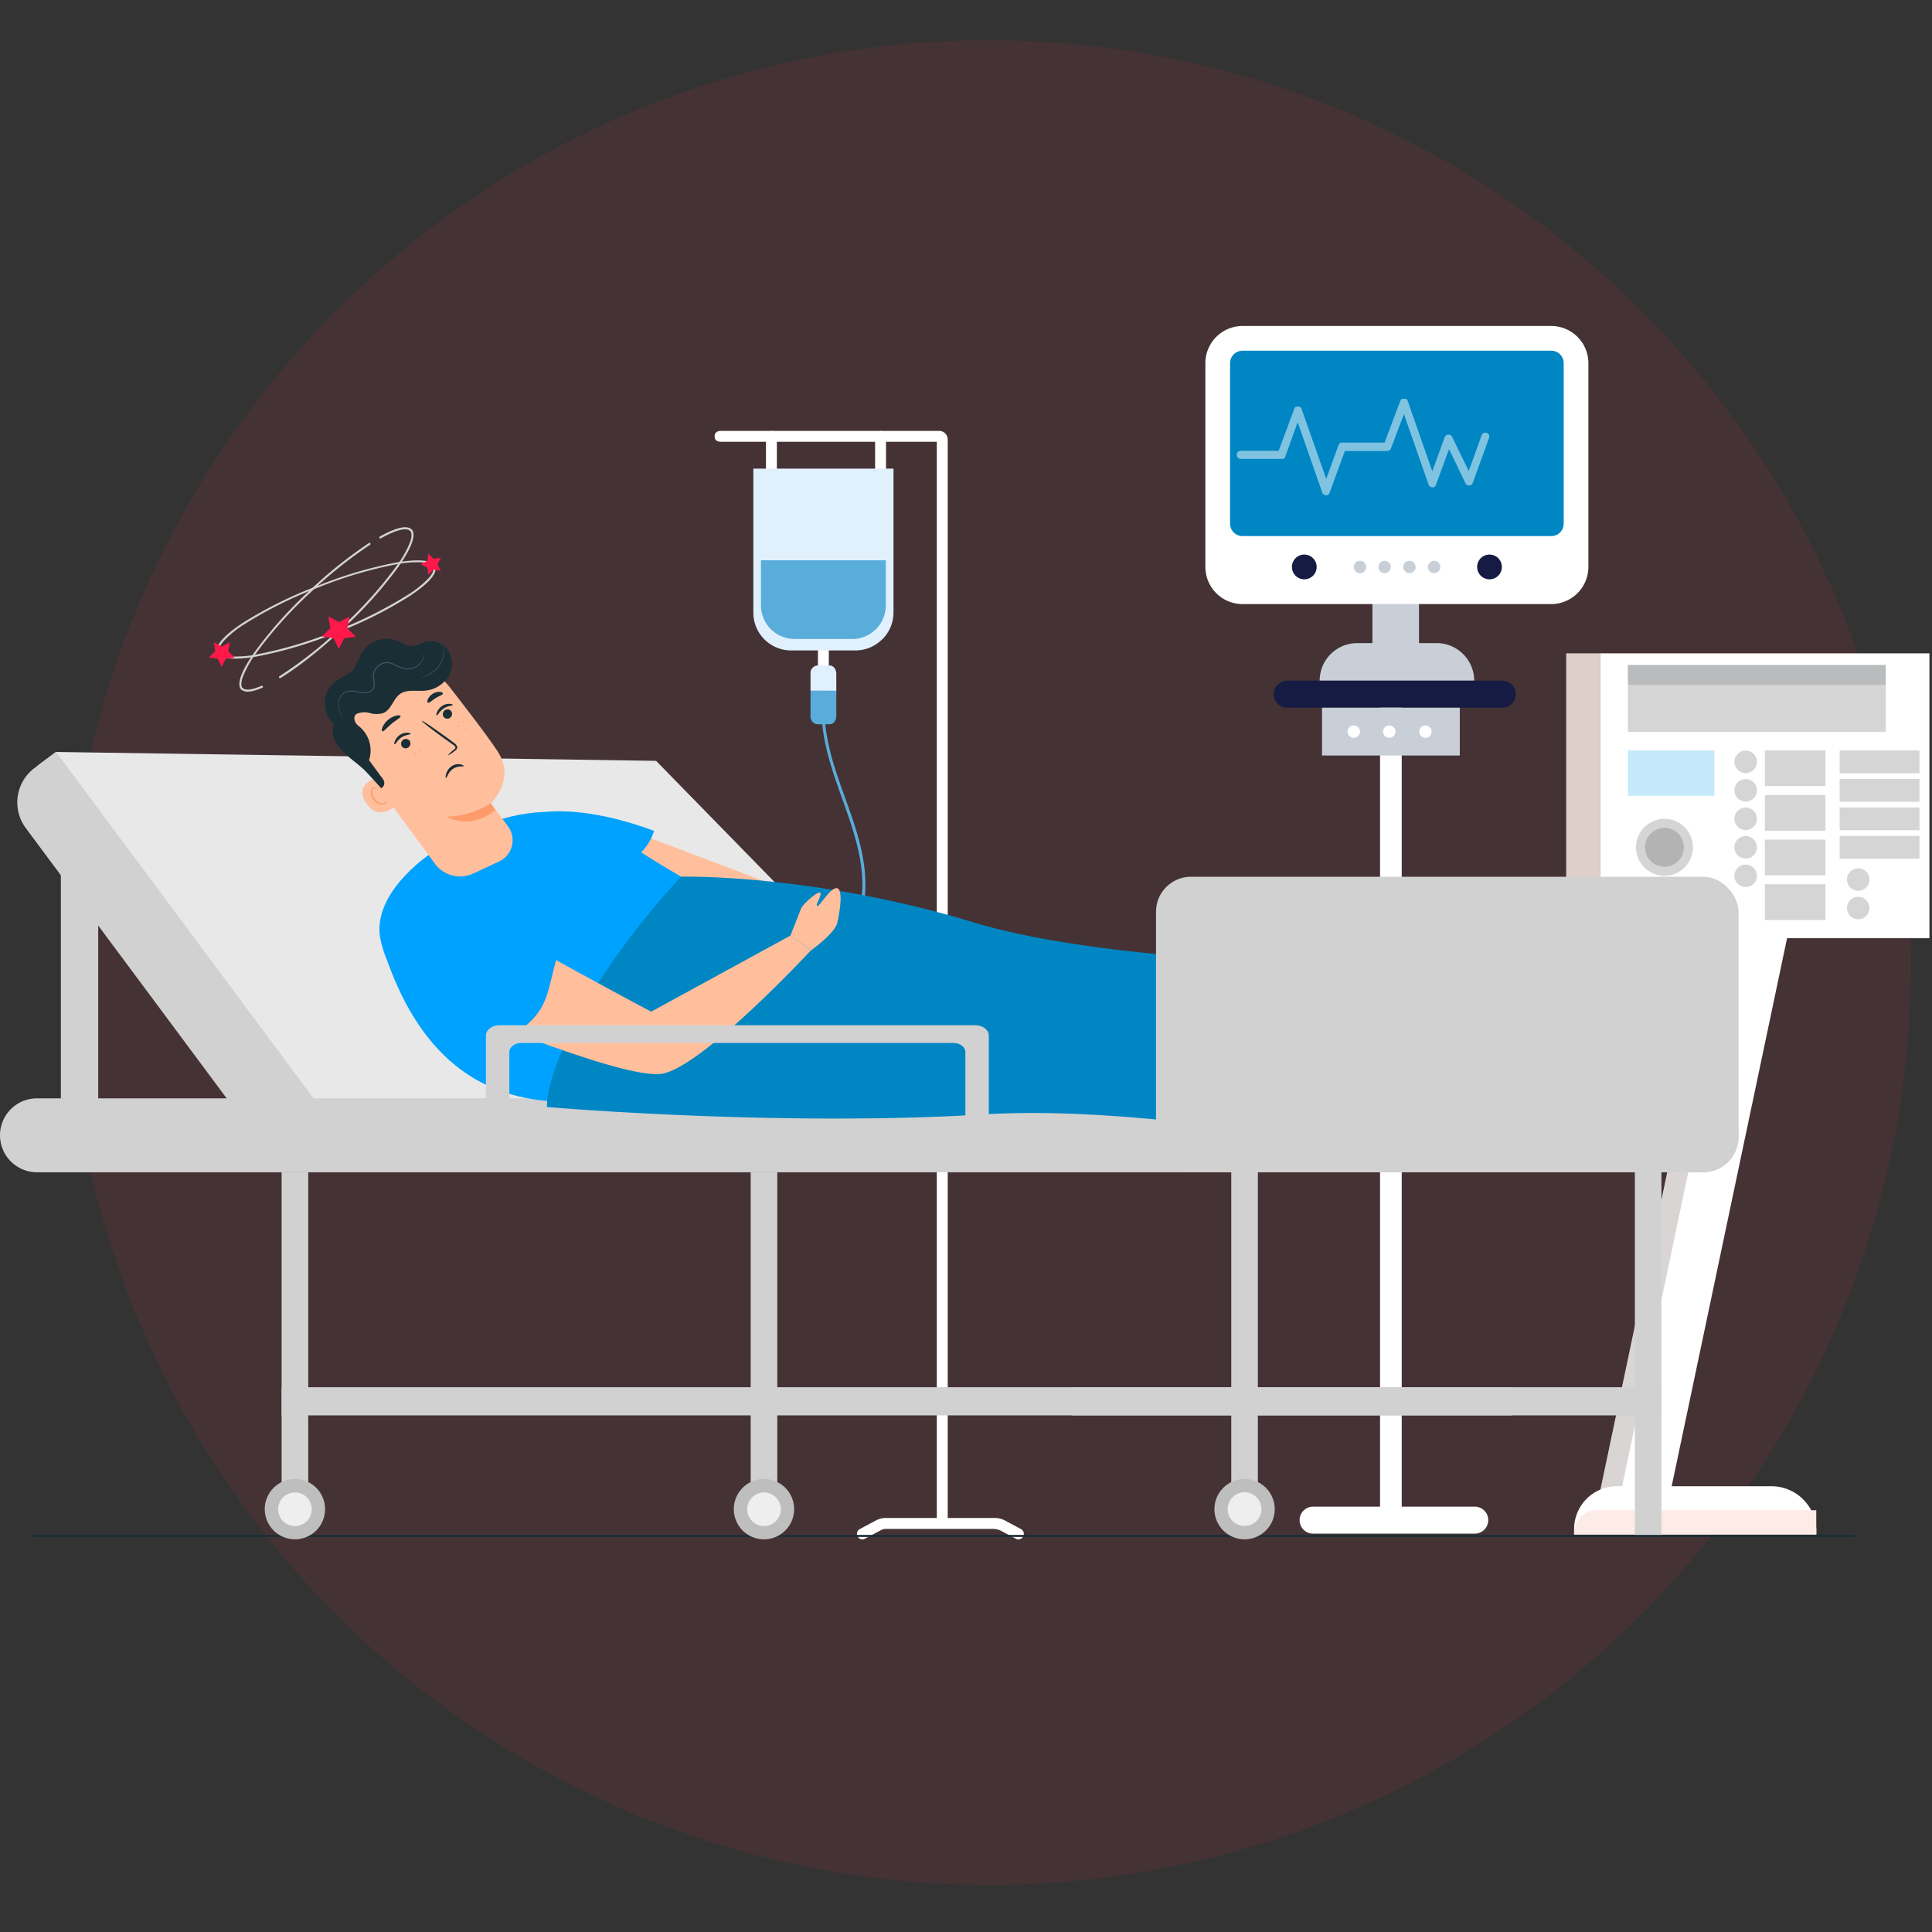 <svg id="Layer_1" data-name="Layer 1" xmlns="http://www.w3.org/2000/svg" viewBox="0 0 600 600"><rect x="0" y="0" width="600" height="600" fill="#333333" stroke="none"/><defs><style>.cls-1{fill:#ff3556;opacity:0.09;}.cls-2{fill:#d3d3d3;}.cls-3{fill:#ff1849;}.cls-4{fill:#d1d1d1;}.cls-5,.cls-9{fill:#fff;}.cls-6{fill:#c8cfd7;}.cls-7{fill:#161b43;}.cls-8{fill:#0086c3;}.cls-10,.cls-11,.cls-14,.cls-15,.cls-9{opacity:0.5;}.cls-10{fill:#b4acaa;}.cls-11{fill:#acacac;}.cls-12{fill:#757c83;opacity:0.3;}.cls-13{fill:#decfca;}.cls-14{fill:#8fd2f8;}.cls-15{fill:#929292;}.cls-16{fill:#fdebe7;}.cls-17{fill:#59adda;}.cls-18{fill:#e1f0fd;}.cls-19{fill:#1a2e35;}.cls-20{fill:#e8e8e8;}.cls-21{fill:#bebebf;}.cls-22{fill:#eee;}.cls-23{fill:#ffbf9d;}.cls-24{fill:#00a2ff;}.cls-25{fill:#ff9a6c;}.cls-26{fill:#375a64;}</style></defs><title>all vect</title><circle class="cls-1" cx="307.08" cy="298.93" r="286.44"/><path class="cls-2" d="M127.77,164.88a.31.31,0,0,1-.42,0c-1.09-1.15-4.41-.31-9.09,2.32a.31.31,0,0,1-.43-.13.31.31,0,0,1,.12-.43c3.56-2,8.16-4,9.86-2.19a.32.32,0,0,1,0,.45Z"/><path class="cls-2" d="M75.36,214.18a.32.32,0,0,1-.42,0c-1.92-2,1.11-7.38,4-11.5A131.22,131.22,0,0,1,96,183.55a138.12,138.12,0,0,1,18.58-14.9.31.31,0,0,1,.44.09.32.32,0,0,1-.09.44A135.56,135.56,0,0,0,96.43,184a130.46,130.46,0,0,0-17,19,33.39,33.39,0,0,0-3.93,7c-.68,1.81-.72,3.11-.12,3.74a.33.33,0,0,1,0,.45Z"/><path class="cls-2" d="M135,176.32l-.08,0a.31.31,0,0,1-.41-.18c-.32-.81-1.51-1.32-3.44-1.49a33.93,33.93,0,0,0-8,.6,130.32,130.32,0,0,0-24.41,7.27,129.68,129.68,0,0,0-22.79,11.36,33.16,33.16,0,0,0-6.23,5c-1.3,1.43-1.82,2.62-1.49,3.43a.32.32,0,0,1-.6.24c-1-2.6,3.77-6.44,8-9.21A130.36,130.36,0,0,1,98.49,182a129.91,129.91,0,0,1,24.54-7.3c5-.85,11.08-1.32,12.1,1.28A.32.32,0,0,1,135,176.32Z"/><path class="cls-2" d="M81.52,213.59l-.07,0c-3.29,1.43-5.48,1.6-6.51.51a.32.32,0,0,1,0-.45.33.33,0,0,1,.45,0c.8.86,2.86.62,5.8-.65a.32.32,0,0,1,.42.16A.33.33,0,0,1,81.52,213.59Z"/><path class="cls-2" d="M93.94,205.86c-2.38,1.79-4.68,3.38-6.82,4.71a.32.32,0,0,1-.44-.1.33.33,0,0,1,.1-.44,131.86,131.86,0,0,0,19.54-15.5,129.84,129.84,0,0,0,17-19,33.22,33.22,0,0,0,3.94-6.95c.67-1.81.71-3.11.12-3.75a.31.31,0,0,1,0-.44.31.31,0,0,1,.45,0c1.91,2-1.12,7.38-4,11.5A129.52,129.52,0,0,1,106.75,195,154.41,154.41,0,0,1,93.94,205.86Z"/><path class="cls-2" d="M129.93,183.22c-.91.68-1.85,1.33-2.76,1.94a131.42,131.42,0,0,1-22.91,11.42,130.87,130.87,0,0,1-24.54,7.3c-5,.85-11.08,1.31-12.11-1.28a.32.32,0,1,1,.6-.24c.32.82,1.5,1.33,3.43,1.49a33.3,33.3,0,0,0,8-.59A130.11,130.11,0,0,0,104,196a130.51,130.51,0,0,0,22.8-11.36,33.49,33.49,0,0,0,6.23-5c1.29-1.43,1.81-2.62,1.49-3.44a.33.33,0,0,1,.18-.41.32.32,0,0,1,.41.18C135.93,178,133.18,180.78,129.93,183.22Z"/><polygon class="cls-3" points="101.99 191.47 105.25 193.19 108.52 191.49 107.88 195.13 110.51 197.71 106.86 198.23 105.21 201.53 103.59 198.22 99.94 197.67 102.6 195.1 101.99 191.47"/><polygon class="cls-3" points="66.4 199.46 68.88 200.77 71.36 199.47 70.88 202.24 72.88 204.2 70.1 204.59 68.85 207.1 67.62 204.58 64.85 204.17 66.86 202.22 66.4 199.46"/><polygon class="cls-3" points="133.05 171.94 134.66 173.59 136.93 173.21 135.85 175.25 136.91 177.29 134.64 176.89 133.03 178.54 132.71 176.26 130.64 175.23 132.71 174.22 133.05 171.94"/><path class="cls-4" d="M323.24,316.58H160c-2.63,0-4.76,1.48-4.76,3.31V363.7h8.2V325.23c0-1.62,1.9-2.94,4.23-2.94H319c2.33,0,4.23,1.32,4.23,2.94V363.7h8.2V319.89c0-1.83-2.13-3.31-4.76-3.31Z"/><path class="cls-5" d="M458,467.9H435.32V211.72h-6.73V467.9h-20.8a4.19,4.19,0,0,0,0,8.38H458a4.19,4.19,0,1,0,0-8.38Z"/><path class="cls-6" d="M446.12,199.72h-5.44V183.79H426.22v15.93h-4.71a11.68,11.68,0,0,0-11.68,11.68h48A11.68,11.68,0,0,0,446.12,199.72Z"/><path class="cls-5" d="M481.78,101.24H385.85a11.55,11.55,0,0,0-11.51,11.52v63.33a11.54,11.54,0,0,0,11.51,11.51h95.93a10,10,0,0,0,1.9-.17,11.54,11.54,0,0,0,9.61-11.34V112.76A11.55,11.55,0,0,0,481.78,101.24Z"/><path class="cls-7" d="M462.57,172.23a3.84,3.84,0,1,1-3.83,3.84A3.83,3.83,0,0,1,462.57,172.23Z"/><path class="cls-7" d="M405.05,172.23a3.84,3.84,0,1,1-3.83,3.84A3.83,3.83,0,0,1,405.05,172.23Z"/><path class="cls-8" d="M481.78,108.92H385.85a3.85,3.85,0,0,0-3.84,3.84v49.88a3.85,3.85,0,0,0,3.84,3.84h95.93a3.85,3.85,0,0,0,3.84-3.84V112.76A3.85,3.85,0,0,0,481.78,108.92Z"/><path class="cls-6" d="M445.38,178a1.92,1.92,0,0,1,0-3.84h0a1.92,1.92,0,1,1,0,3.84Z"/><path class="cls-6" d="M437.71,178a1.92,1.92,0,0,1,0-3.84h0a1.92,1.92,0,1,1,0,3.84Z"/><path class="cls-6" d="M430,178a1.92,1.92,0,0,1,0-3.84h0a1.92,1.92,0,0,1,0,3.84Z"/><path class="cls-6" d="M422.36,178a1.92,1.92,0,0,1,0-3.84h0a1.92,1.92,0,0,1,0,3.84Z"/><path class="cls-7" d="M466.56,219.78H399.74a4.19,4.19,0,0,1-4.19-4.19h0a4.2,4.2,0,0,1,4.19-4.19h66.82a4.19,4.19,0,0,1,4.19,4.19h0A4.18,4.18,0,0,1,466.56,219.78Z"/><path class="cls-9" d="M461.74,134.43a1.25,1.25,0,0,0-1.61.76l-4,11.09L451,135.75a1.28,1.28,0,0,0-.74-.74A1.22,1.22,0,0,0,450,135h-.24a1.41,1.41,0,0,0-.49.12,1.31,1.31,0,0,0-.67.81l-3.79,10.43-7.65-21.88,0,0a.61.61,0,0,0-.05-.12l-.06-.1-.08-.1-.07-.09-.1-.09-.09-.06-.12-.08-.09,0-.07,0h-.07l-.1,0-.14,0h-.35l-.14,0h-.05l-.05,0-.13.06-.09.06-.11.08-.08.07-.09.1-.07.09-.07.11-.05.11,0,.06L430,137.46H416.72l-.1,0-.14,0-.1,0-.12.07-.09.05-.11.09a.46.46,0,0,0-.07.07l-.09.1-.06.09a.39.39,0,0,0-.06.11.67.67,0,0,0-.06.12v0l-3.84,10.56L404.21,127l0-.06a.54.54,0,0,0-.05-.11l-.06-.11-.08-.1-.07-.08-.11-.09a.27.27,0,0,0-.08-.07l-.12-.07-.09-.05-.07,0h-.07l-.1,0-.14,0h-.35l-.14,0,0,0-.05,0-.13.06-.09.06-.11.08a.27.27,0,0,0-.08.07.47.47,0,0,0-.1.1l-.06.08-.07.12a1.17,1.17,0,0,0-.05.11.33.33,0,0,0,0,.06L397.09,140H385.34a1.26,1.26,0,1,0,0,2.52H398a1.27,1.27,0,0,0,.34,0l.07,0a1.27,1.27,0,0,0,.31-.15h0a1.42,1.42,0,0,0,.25-.24s0,0,0,0a1.34,1.34,0,0,0,.17-.31v0L403,131.12,410.66,153l0,0a1.08,1.08,0,0,0,.16.3l0,.06a1.12,1.12,0,0,0,.2.18l.08.06a1.05,1.05,0,0,0,.26.13h0a1.42,1.42,0,0,0,.42.07l.15,0,.24,0h0a1,1,0,0,0,.29-.15l0,0a1.2,1.2,0,0,0,.26-.24h0a1.06,1.06,0,0,0,.18-.33s0,0,0,0l4.75-13h13.14a1.27,1.27,0,0,0,1.19-.83L436,128.6l7.6,21.73a1.25,1.25,0,0,0,.8.94h0a1.28,1.28,0,0,0,.27.05l.11,0h0l.16,0a.78.78,0,0,0,.21,0h.05a1.26,1.26,0,0,0,.81-.94l4-10.89,5.12,10.6a1.3,1.3,0,0,0,.66.61l.06,0h0a1.59,1.59,0,0,0,.3.06h.2l.08,0a1.19,1.19,0,0,0,.32-.1h0l0,0a1.24,1.24,0,0,0,.61-.68l5.05-13.88A1.26,1.26,0,0,0,461.74,134.43Z"/><rect class="cls-6" x="410.56" y="219.78" width="42.79" height="14.85"/><path class="cls-5" d="M420.44,229.13a1.92,1.92,0,0,1,0-3.84h0a1.92,1.92,0,0,1,0,3.84Z"/><path class="cls-5" d="M431.46,229.13a1.92,1.92,0,0,1,0-3.84h0a1.92,1.92,0,0,1,0,3.84Z"/><path class="cls-5" d="M442.68,229.13a1.92,1.92,0,0,1,0-3.84h0a1.92,1.92,0,0,1,0,3.84Z"/><rect class="cls-5" x="517.01" y="270.74" width="21.42" height="196.4" transform="translate(968.09 838.71) rotate(-168.11)"/><rect class="cls-10" x="517.17" y="269.19" width="6.37" height="196.4" transform="translate(953.84 834.13) rotate(-168.11)"/><rect class="cls-5" x="497.01" y="202.9" width="102.2" height="88.47" transform="translate(1096.21 494.27) rotate(-180)"/><rect class="cls-11" x="505.56" y="206.51" width="80.08" height="20.77" transform="translate(1091.2 433.78) rotate(-180)"/><rect class="cls-12" x="505.56" y="206.51" width="80.08" height="6.19" transform="translate(1091.2 419.21) rotate(-180)"/><rect class="cls-13" x="486.39" y="202.9" width="10.62" height="88.47"/><rect class="cls-11" x="571.33" y="233.05" width="24.78" height="7.08" transform="translate(1167.44 473.19) rotate(-180)"/><rect class="cls-11" x="571.33" y="241.9" width="24.78" height="7.08" transform="translate(1167.44 490.89) rotate(-180)"/><rect class="cls-11" x="571.33" y="250.75" width="24.78" height="7.08" transform="translate(1167.44 508.59) rotate(-180)"/><rect class="cls-11" x="571.33" y="259.6" width="24.78" height="7.08" transform="translate(1167.44 526.29) rotate(-180)"/><rect class="cls-11" x="548.1" y="233.05" width="18.8" height="11.08"/><rect class="cls-11" x="548.1" y="246.91" width="18.8" height="11.08"/><rect class="cls-11" x="548.1" y="260.76" width="18.8" height="11.08"/><rect class="cls-11" x="548.1" y="274.62" width="18.8" height="11.08"/><rect class="cls-14" x="505.56" y="233.05" width="26.84" height="14.08" transform="translate(1037.96 480.19) rotate(-180)"/><circle class="cls-11" cx="542.13" cy="236.59" r="3.5"/><circle class="cls-11" cx="542.13" cy="245.44" r="3.5"/><circle class="cls-11" cx="542.13" cy="254.29" r="3.5"/><circle class="cls-11" cx="542.13" cy="263.14" r="3.5"/><circle class="cls-11" cx="542.13" cy="271.99" r="3.5"/><circle class="cls-11" cx="577.08" cy="273.15" r="3.5"/><circle class="cls-11" cx="577.08" cy="282" r="3.5"/><circle class="cls-11" cx="516.91" cy="263.14" r="8.85"/><circle class="cls-15" cx="516.91" cy="263.14" r="6.03"/><path class="cls-5" d="M488.84,461.56h75.21a0,0,0,0,1,0,0v1.68a13.29,13.29,0,0,1-13.29,13.29h-48a13.94,13.94,0,0,1-13.94-13.94v-1A0,0,0,0,1,488.84,461.56Z" transform="translate(1052.9 938.1) rotate(-180)"/><path class="cls-16" d="M488.84,469.05h75.21a0,0,0,0,1,0,0v.52a7,7,0,0,1-7,7H488.84a0,0,0,0,1,0,0v-7.49A0,0,0,0,1,488.84,469.05Z" transform="translate(1052.9 945.59) rotate(-180)"/><path class="cls-17" d="M255.16,220.57c0,13,5.92,24.91,9.67,37.1,1.86,6.05,3.23,12.33,2.95,18.7a43,43,0,0,1-5.55,18.6,90.13,90.13,0,0,1-13.47,17.92c-.41.45.25,1.12.67.67,8.81-9.5,17.25-20.65,19-33.87s-3.86-25.52-8-37.63c-2.36-6.94-4.35-14.1-4.35-21.49a.48.48,0,0,0-1,0Z"/><path class="cls-5" d="M239.57,147.65c-.93,0-1.69-1-1.69-2.3v-9.23c0-1.28.76-2.3,1.69-2.3s1.69,1,1.69,2.3v9.23C241.26,146.62,240.51,147.65,239.57,147.65Z"/><path class="cls-5" d="M273.47,147.65c-.94,0-1.7-1-1.7-2.3v-9.23c0-1.28.76-2.3,1.7-2.3s1.69,1,1.69,2.3v9.23C275.16,146.62,274.4,147.65,273.47,147.65Z"/><path class="cls-5" d="M255.71,209.25c-.93,0-1.69-1.17-1.69-2.61v-7.79h3.38v7.79C257.4,208.08,256.65,209.25,255.71,209.25Z"/><path class="cls-17" d="M259.72,222.31c0,1.44-.9,2.61-2,2.61h-4a2.37,2.37,0,0,1-2-2.61v-7.92l8-.07Z"/><path class="cls-18" d="M257.72,206.67h-4a2.38,2.38,0,0,0-2,2.61v5.21h8v-5.21C259.72,207.85,258.82,206.67,257.72,206.67Z"/><path class="cls-18" d="M277.48,145.54v44.67a11.73,11.73,0,0,1-3.49,8.36l-.05,0A11.7,11.7,0,0,1,265.7,202h-20a11.72,11.72,0,0,1-8.3-3.43h0a11.75,11.75,0,0,1-3.44-8.3V145.54Z"/><path class="cls-17" d="M275.1,174v14a10.47,10.47,0,0,1-3.11,7.44l0,0a10.45,10.45,0,0,1-7.34,3H246.78a10.44,10.44,0,0,1-7.39-3.06h0a10.42,10.42,0,0,1-3.07-7.39V174Z"/><path class="cls-5" d="M317.06,474.86l-5-2.67a6.56,6.56,0,0,0-3.07-.77H294.32V136.49a2.67,2.67,0,0,0-2.61-2.67H223.93c-1.44,0-2,.75-2,1.69s.53,1.69,2,1.69h67V471.42H275.1a6.53,6.53,0,0,0-3.07.77l-5,2.67a1.69,1.69,0,1,0,1.59,3l4.93-2.64a3.35,3.35,0,0,1,1.61-.41h33.16a5.86,5.86,0,0,1,2.74.69l4.39,2.36a1.72,1.72,0,0,0,.8.2h0A1.7,1.7,0,0,0,317.06,474.86Z"/><rect class="cls-19" x="10.08" y="476.68" width="566.05" height="0.64"/><path class="cls-20" d="M313.69,348.76H103.37L11.25,257.58A13.6,13.6,0,0,1,12.7,237l4.67-3.47,186.39,2.76Z"/><path class="cls-4" d="M104.83,351.14,87.46,364.06,8,257.16a13.37,13.37,0,0,1,2.75-18.68l6.66-4.95Z"/><path class="cls-4" d="M11.48,364.06h517a11.48,11.48,0,0,0,11.48-11.48h0a11.48,11.48,0,0,0-11.48-11.48h-517A11.48,11.48,0,0,0,0,352.58H0A11.48,11.48,0,0,0,11.48,364.06Z"/><rect class="cls-4" x="87.46" y="364.06" width="8.26" height="104.62"/><rect class="cls-4" x="507.72" y="364.06" width="8.26" height="112.62"/><rect class="cls-4" x="382.38" y="364.06" width="8.26" height="104.62"/><rect class="cls-4" x="233.13" y="364.06" width="8.26" height="104.62"/><rect class="cls-4" x="87.46" y="430.82" width="382.11" height="8.74"/><rect class="cls-4" x="332.84" y="430.82" width="183.14" height="8.74"/><circle class="cls-21" cx="91.59" cy="468.68" r="9.37" transform="translate(-174.74 72.3) rotate(-22.84)"/><circle class="cls-22" cx="91.59" cy="468.68" r="5.22" transform="translate(-379.33 547.92) rotate(-88.49)"/><path class="cls-21" d="M227.89,468.68a9.37,9.37,0,1,1,9.37,9.37A9.37,9.37,0,0,1,227.89,468.68Z"/><circle class="cls-22" cx="237.26" cy="468.68" r="5.22" transform="translate(-237.49 693.53) rotate(-88.49)"/><circle class="cls-21" cx="386.51" cy="468.68" r="9.37" transform="translate(-149.93 183.59) rotate(-22.5)"/><path class="cls-22" d="M381.28,468.68a5.23,5.23,0,1,1,5.23,5.22A5.23,5.23,0,0,1,381.28,468.68Z"/><polygon class="cls-4" points="18.9 251.47 18.9 346.12 30.5 346.12 30.5 264.43 18.9 251.47"/><polygon class="cls-23" points="193.13 256.94 237.17 273.6 213.49 277.38 197.18 266.39 193.13 256.94"/><path class="cls-24" d="M272,342.44c1.71.66,27.76-36.9,24.52-47.39-.15-.51-56.13-11.34-65.41-14-20.5-5.8-43.64-26.52-55.21-28.47-24-4-63.72,19.87-57.39,40.49,9.53,31.08,27.57,49.35,57.82,49.07C177.4,342.16,270.11,341.76,272,342.44Z"/><path class="cls-24" d="M169.87,252.17s12.18-1.95,33.26,5.86a16.52,16.52,0,0,1-8,9.68C188.59,271.3,169.87,252.17,169.87,252.17Z"/><path class="cls-8" d="M461.11,300.52s-108.28,1.28-158.51-14-91.06-14.26-91.06-14.26-32.91,34.17-40.91,65.46a24.8,24.8,0,0,0-.76,6.07h0s71.52,6.2,135.6,2.3c61.31-3.74,152.43,17.94,152.43,17.94Z"/><path class="cls-23" d="M132.68,309.72s60.29,26,73,23.73,46.18-38.32,46.18-38.32l-6.38-4.57-43.25,23.62s-39.68-21-56.72-31.77C136.32,276.63,127.64,307.63,132.68,309.72Z"/><path class="cls-24" d="M172.75,298c-3.27,11.62-2.14,17.11-16.55,25.35-2.36,1.34-6.59,3.45-6.59,3.45-6.82-6.51-27.6-17.89-31.1-33.7-.33-1.49,1.35-4.43,2.44-5.5,4.13-4,15.06-12.09,24.06-9.83,8,2,20.62,9.4,27.34,13.57C174.58,292.72,173.52,295.26,172.75,298Z"/><path class="cls-23" d="M245.47,290.56s2.61-6.65,3.29-8.36,5.86-6,6.07-4.82-1.77,3.89-1,4,3.88-5.63,6-5.56,1,7.41.21,10.75-8.16,8.58-8.16,8.58Z"/><rect class="cls-4" x="359.01" y="272.28" width="180.91" height="91.78" rx="10.86" ry="10.86"/><path class="cls-23" d="M139.66,213.4a19.56,19.56,0,0,0-26.17-4.3l-.85.56c-8.77,6.54-8.12,17.64-1.34,26.23L135,268.16a9.75,9.75,0,0,0,12,3.11l8-3.74a7.26,7.26,0,0,0,2.91-10.71c-.81-1.16-4.43-5.85-5.5-7.36h0s7.87-7.14,2.2-16C151.85,229.21,145.5,220.88,139.66,213.4Z"/><path class="cls-25" d="M152.44,249.4a25.5,25.5,0,0,1-13.7,4.2s6.86,4.53,15.09-2Z"/><path class="cls-19" d="M140.16,220.9a1.49,1.49,0,0,1-.38,2,1.43,1.43,0,0,1-2-.27,1.5,1.5,0,0,1,.37-2.06A1.44,1.44,0,0,1,140.16,220.9Z"/><path class="cls-19" d="M140.61,218.94c-.05.26-1.46.18-2.81,1.08s-1.89,2.21-2.14,2.14-.16-.42.07-1a4.07,4.07,0,0,1,1.58-1.92,3.92,3.92,0,0,1,2.37-.65C140.3,218.61,140.63,218.81,140.61,218.94Z"/><path class="cls-19" d="M127.2,230.05a1.5,1.5,0,0,1-.38,2.06,1.43,1.43,0,0,1-2-.28,1.51,1.51,0,0,1,.37-2.06A1.45,1.45,0,0,1,127.2,230.05Z"/><path class="cls-19" d="M127.53,227.91c0,.26-1.46.19-2.81,1.08s-1.89,2.21-2.14,2.14-.16-.42.07-1a4.14,4.14,0,0,1,1.58-1.92,3.92,3.92,0,0,1,2.37-.65C127.22,227.58,127.55,227.79,127.53,227.91Z"/><path class="cls-19" d="M139,234.68a10.32,10.32,0,0,1,1.92-1.83c.32-.27.61-.55.51-.82s-.47-.58-.9-.87l-2.74-1.95c-3.87-2.8-6.92-5.19-6.8-5.35s3.34,2,7.21,4.79l2.71,2a2.45,2.45,0,0,1,1.07,1.24,1.05,1.05,0,0,1-.24.87,2.49,2.49,0,0,1-.53.47A11,11,0,0,1,139,234.68Z"/><path class="cls-19" d="M124.4,222.4c.11.45-1.35,1.17-2.81,2.4s-2.45,2.5-2.88,2.31c-.19-.1-.2-.59.08-1.28a6.5,6.5,0,0,1,4.33-3.59C123.86,222.09,124.34,222.19,124.4,222.4Z"/><path class="cls-19" d="M137.54,215.36c0,.47-1.17.76-2.3,1.48s-1.92,1.56-2.35,1.38c-.2-.09-.25-.49,0-1.05a3.8,3.8,0,0,1,1.53-1.73,3.75,3.75,0,0,1,2.22-.58C137.21,214.92,137.55,215.15,137.54,215.36Z"/><path class="cls-23" d="M116.9,241.51c-.19,0-7.2,2.18-3.06,8.05s9.18.51,9.07.33S116.9,241.51,116.9,241.51Z"/><path class="cls-25" d="M120.08,248.58s-.06.15-.17.35a1.29,1.29,0,0,1-.76.55,3.09,3.09,0,0,1-2.77-1.44,4.13,4.13,0,0,1-.74-1.67,1.42,1.42,0,0,1,.21-1.32.65.65,0,0,1,.8-.15c.2.11.24.25.28.24s.06-.19-.16-.39a.83.83,0,0,0-.49-.21.91.91,0,0,0-.67.25,1.77,1.77,0,0,0-.43,1.66,4.33,4.33,0,0,0,.8,1.89c.87,1.15,2.26,1.83,3.28,1.48a1.34,1.34,0,0,0,.83-.81C120.17,248.73,120.1,248.58,120.08,248.58Z"/><path class="cls-19" d="M109.06,221.12l25.33-16a13.78,13.78,0,0,0-6.48-1.82,23.42,23.42,0,0,0-14,3.41c-4.12,2.62-9.13,13.06-10.22,17.82-.88,3.81.42,5.74.42,5.74,1.77,3.49,6,6,8.84,8.67,1.45,1.39,5.45,5.88,5.45,5.88h0c1.37-.92,1.16-2.35,0-3.57l-3.79-5.17a9.66,9.66,0,0,0-3.76-11C110.24,224.84,108,223.11,109.06,221.12Z"/><path class="cls-25" d="M126.82,236.59a.19.19,0,0,1-.26,0,.18.18,0,0,1,0-.26.19.19,0,0,1,.26,0A.19.19,0,0,1,126.82,236.59Z"/><path class="cls-25" d="M129,234.31a.23.23,0,1,1,0-.29A.21.21,0,0,1,129,234.31Z"/><path class="cls-25" d="M130.72,233.12c-.08.07-.22,0-.33-.1s-.13-.28,0-.34.22,0,.32.11S130.79,233.06,130.72,233.12Z"/><path class="cls-25" d="M129.15,237.37c-.08,0-.18,0-.21,0s0-.14.09-.19.17-.06.21,0S129.23,237.31,129.15,237.37Z"/><path class="cls-25" d="M131.15,235.27a.19.19,0,0,1-.26-.05.19.19,0,0,1,0-.27.2.2,0,0,1,.27.05A.2.2,0,0,1,131.15,235.27Z"/><path class="cls-25" d="M142.47,225.71a.19.19,0,0,1-.27,0,.2.2,0,0,1,0-.27.2.2,0,0,1,.28.29Z"/><path class="cls-25" d="M144.12,224.39a.23.23,0,0,1-.28-.35.21.21,0,0,1,.28.07A.19.19,0,0,1,144.12,224.39Z"/><path class="cls-25" d="M141,226.77a.16.16,0,0,1-.23,0,.18.18,0,0,1,.25-.25A.16.16,0,0,1,141,226.77Z"/><path class="cls-25" d="M143.41,227.67a.2.2,0,0,1-.27,0,.19.19,0,0,1-.08-.26.19.19,0,0,1,.27,0A.19.19,0,0,1,143.41,227.67Z"/><path class="cls-25" d="M144.71,226.38a.15.15,0,1,1-.09-.28.16.16,0,0,1,.21.09A.15.15,0,0,1,144.71,226.38Z"/><path class="cls-19" d="M103.76,225a8.85,8.85,0,0,1,1.3-14.05,28.44,28.44,0,0,0,3.66-2.06c2-1.66,2.52-4.49,4-6.66A9.1,9.1,0,0,1,123.44,199c1.51.63,2.94,1.7,4.57,1.64,1.42,0,2.65-.93,4-1.34a6.67,6.67,0,0,1,7.37,3,7.85,7.85,0,0,1-.35,8.14,9.61,9.61,0,0,1-7.22,4.07c-2.58.2-5.45-.47-7.56,1s-2.75,4.93-5.23,5.94a7.47,7.47,0,0,1-4.14,0,6,6,0,0,0-4.11.25c-1.22.7-.76,2.71.38,3.53l-7.4-.25"/><path class="cls-26" d="M131.8,202.31s0,0,0,.11a2.68,2.68,0,0,1,0,.34,4.86,4.86,0,0,1-.18,1.29,5.27,5.27,0,0,1-.92,1.84,5.07,5.07,0,0,1-2.17,1.63,5.35,5.35,0,0,1-3.29.22,35,35,0,0,1-3.46-1.49,4.23,4.23,0,0,0-1.93-.29,4.08,4.08,0,0,0-1.9.73,4.55,4.55,0,0,0-1.4,1.58,3.81,3.81,0,0,0-.4,2.11c.06.75.25,1.5.24,2.27a2.48,2.48,0,0,1-1,2,3.69,3.69,0,0,1-2.07.65,7.71,7.71,0,0,1-2.06-.22,6.69,6.69,0,0,0-3.64-.13,3.8,3.8,0,0,0-2.12,2.25,5.14,5.14,0,0,0-.24,2.62,8,8,0,0,0,.54,1.94c.21.52.41.91.54,1.17a2.93,2.93,0,0,1,.19.41l-.07-.09c0-.07-.1-.16-.17-.29a11.45,11.45,0,0,1-.59-1.15,8,8,0,0,1-.6-2,5.26,5.26,0,0,1,.21-2.71,4,4,0,0,1,2.23-2.4,6.78,6.78,0,0,1,3.78.09,7.7,7.7,0,0,0,2,.2,3.45,3.45,0,0,0,1.92-.59,2.24,2.24,0,0,0,.84-1.81c0-.73-.17-1.46-.24-2.24a4.12,4.12,0,0,1,.44-2.27,4.86,4.86,0,0,1,1.49-1.69,4.15,4.15,0,0,1,4.08-.45,36.93,36.93,0,0,0,3.43,1.51,5.14,5.14,0,0,0,3.15-.18,5,5,0,0,0,2.13-1.54,5.43,5.43,0,0,0,.93-1.77A6.37,6.37,0,0,0,131.8,202.31Z"/><path class="cls-26" d="M136.39,199.41a1.45,1.45,0,0,1,.42.41,4.55,4.55,0,0,1,.76,1.42,5.77,5.77,0,0,1,.23,2.38,6.59,6.59,0,0,1-1,2.75,9.69,9.69,0,0,1-4,3.37,13.12,13.12,0,0,1-1.48.6,1.93,1.93,0,0,1-.56.15s.77-.32,2-.94a10,10,0,0,0,3.88-3.34,6.53,6.53,0,0,0,1-2.62,5.6,5.6,0,0,0-.16-2.29A6.2,6.2,0,0,0,136.39,199.41Z"/><path class="cls-19" d="M144,237.92c-.06.25-1.71-.23-3.29.84s-1.92,2.87-2.16,2.81-.2-.48,0-1.23a4.3,4.3,0,0,1,1.71-2.38,3.73,3.73,0,0,1,2.73-.59C143.7,237.51,144.05,237.81,144,237.92Z"/><path class="cls-4" d="M299.81,318.39H155.13c-2.33,0-4.22,1.43-4.22,3.2V363.8h7.27V326.74c0-1.57,1.68-2.84,3.75-2.84H296.07c2.06,0,3.74,1.27,3.74,2.84V363.8h7.27V321.59c0-1.77-1.88-3.2-4.21-3.2Z"/></svg>